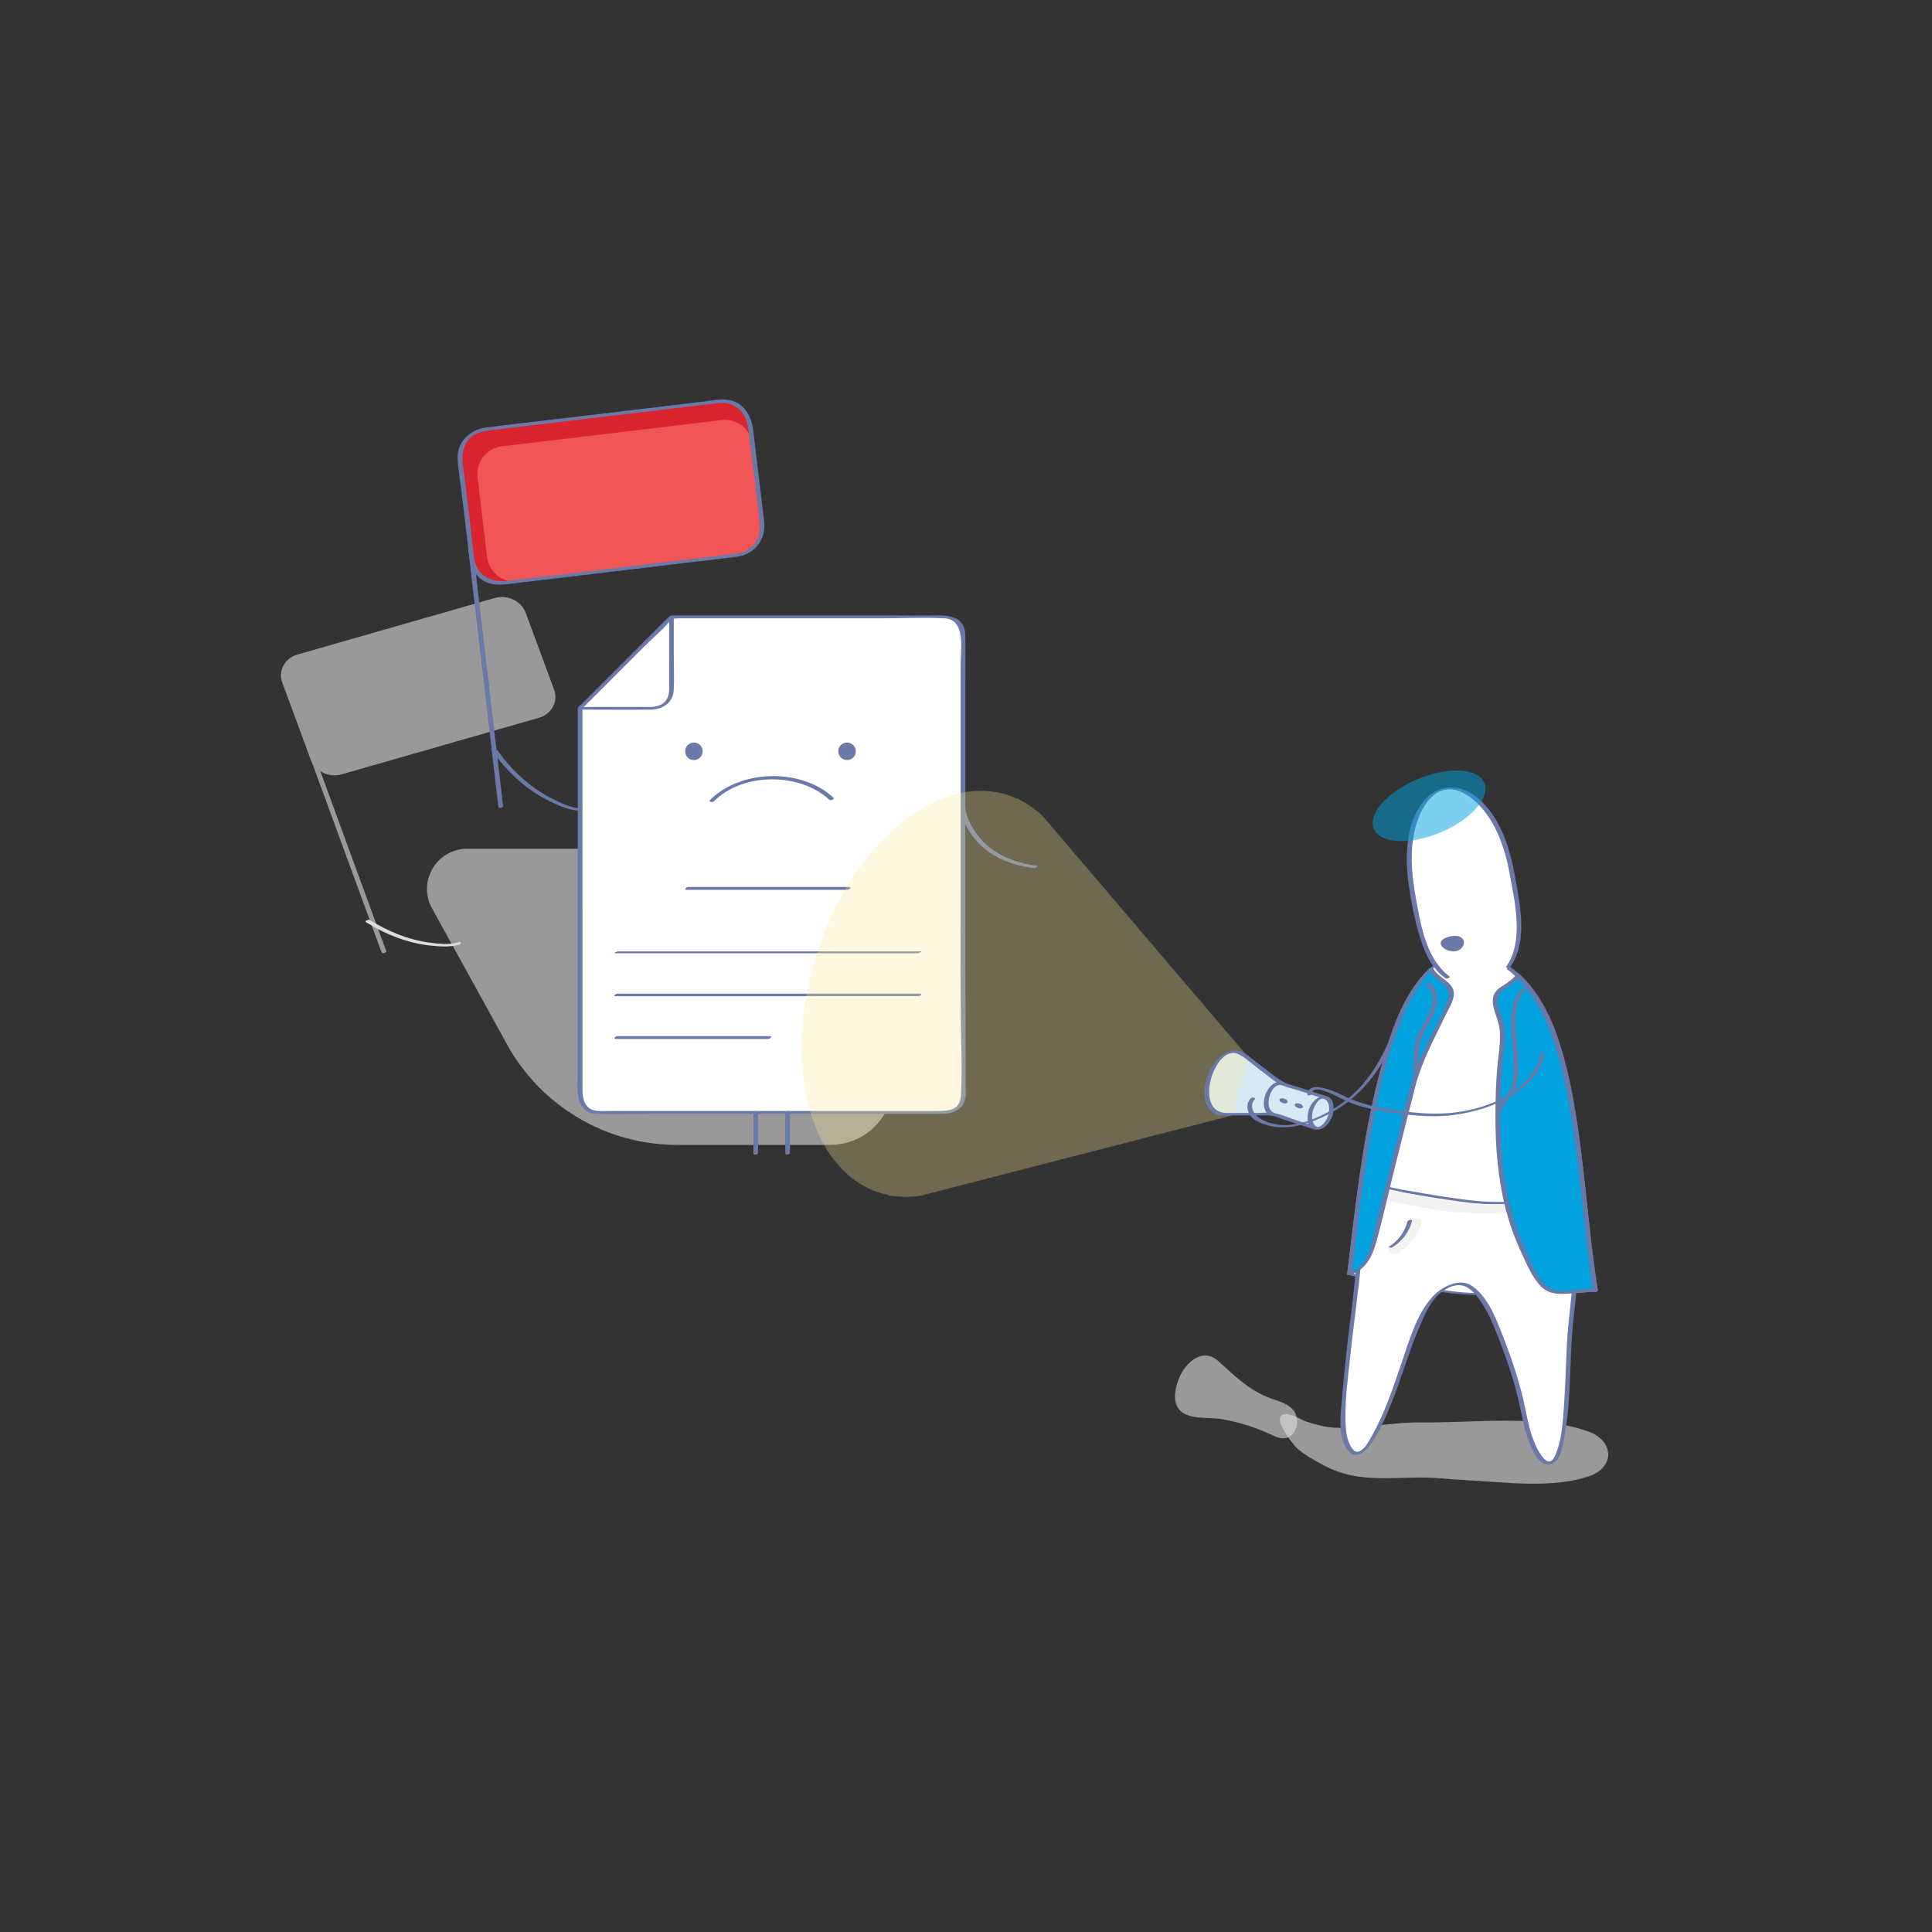 <?xml version="1.0" encoding="UTF-8" standalone="no"?>
<!-- Created with Inkscape (http://www.inkscape.org/) -->
<svg xmlns:dc="http://purl.org/dc/elements/1.1/" xmlns:cc="http://creativecommons.org/ns#" xmlns:rdf="http://www.w3.org/1999/02/22-rdf-syntax-ns#"  xmlns="http://www.w3.org/2000/svg" xmlns:sodipodi="http://sodipodi.sourceforge.net/DTD/sodipodi-0.dtd" xmlns:inkscape="http://www.inkscape.org/namespaces/inkscape" version="1.1" id="svg4031" xml:space="preserve" width="1600" height="1600" viewBox="0 0 1600 1600" sodipodi:docname="No result.svg" inkscape:version="0.92.3 (2405546, 2018-03-11)">
    <rect x="0" y="0" width="1600" height="1600" fill="#333333" stroke="none"/>
    <defs id="defs4035">
        <clipPath clipPathUnits="userSpaceOnUse" id="clipPath4047">
            <path d="M 0,1200 H 1200 V 0 H 0 Z" id="path4045" inkscape:connector-curvature="0" />
        </clipPath>
        <clipPath clipPathUnits="userSpaceOnUse" id="clipPath4055">
            <path d="M 265.276,673 H 555.314 V 489 H 265.276 Z" id="path4053" inkscape:connector-curvature="0" />
        </clipPath>
        <clipPath clipPathUnits="userSpaceOnUse" id="clipPath4071">
            <path d="M 174.563,829.408 H 345.077 V 608.056 H 174.563 Z" id="path4069" inkscape:connector-curvature="0" />
        </clipPath>
        <clipPath clipPathUnits="userSpaceOnUse" id="clipPath4091">
            <path d="M 795.102,321.74 H 999.17 V 278.515 H 795.102 Z" id="path4089" inkscape:connector-curvature="0" />
        </clipPath>
        <clipPath clipPathUnits="userSpaceOnUse" id="clipPath4107">
            <path d="M 730.003,358.153 H 805.86 V 306.706 H 730.003 Z" id="path4105" inkscape:connector-curvature="0" />
        </clipPath>
        <clipPath clipPathUnits="userSpaceOnUse" id="clipPath4259">
            <path d="M 497.964,708.964 H 775.665 V 456.719 H 497.964 Z" id="path4257" inkscape:connector-curvature="0" />
        </clipPath>
        <clipPath clipPathUnits="userSpaceOnUse" id="clipPath4323">
            <path d="m 852.764,721.606 h 70.144 v -43.865 h -70.144 z" id="path4321" inkscape:connector-curvature="0" />
        </clipPath>
        <style>
        .torch-pan{
        animation: animationFrames linear 4s;
        animation-iteration-count: infinite;
        transform-origin: 0 0 ;
            transform-style: preserve-3D;

        }

            .close-eyes{
        animation: animationEyes linear 4s;
        animation-iteration-count: infinite;
        transform-origin: 0 0 ;
            transform-style: preserve-3D;

        }

        @keyframes animationFrames{
        0% {
        transform:  rotate(-20deg) ;
        }
        50% {
        transform:  rotate(20deg) ;
        }
        100% {
        transform:  rotate(-20deg) ;
        }
        }


        @keyframes animationEyes{
        0% {
            transform:  scale(0.5,0.5) ;
        }
        50% {
            transform:  skewX(0) ;
        }
        100% {
            transform:  skewX(30deg) ;
            transform:  scale(0.5,0.5) ;
        }
        }

    </style>
    </defs>
    <sodipodi:namedview pagecolor="#ffffff" bordercolor="#666666" borderopacity="1" objecttolerance="10" gridtolerance="10" guidetolerance="10" inkscape:pageopacity="0" inkscape:pageshadow="2" inkscape:window-width="1366" inkscape:window-height="705" id="namedview4033" showgrid="false" inkscape:zoom="0.96" inkscape:cx="1005.4932" inkscape:cy="821.12414" inkscape:window-x="-8" inkscape:window-y="-8" inkscape:window-maximized="1" inkscape:current-layer="g4043" />
    <g id="g4039" inkscape:groupmode="layer" inkscape:label="No result" transform="matrix(1.333,0,0,-1.333,0,1600)">
        <g id="g4041">
            <g id="g4043" clip-path="url(#clipPath4047)">
                <g id="g4049">
                    <g id="g4051" />
                    <g id="g4063">
                        <g clip-path="url(#clipPath4055)" id="g4061" style="opacity:0.6">
                            <g transform="translate(420.718,489)" id="g4059">
                                <path d="m 0,0 h 94.826 c 32.415,0 51.167,36.747 32.146,62.995 L 46.762,173.678 C 42.063,180.162 34.542,184 26.535,184 h -156.961 c -19.01,0 -31.053,-20.39 -21.877,-37.039 l 46.585,-84.518 C -84.486,23.923 -43.984,0 0,0" style="fill:#dddddd;fill-opacity:1;fill-rule:nonzero;stroke:none" id="path4057" inkscape:connector-curvature="0" />
                            </g>
                        </g>
                    </g>
                </g>
                <g id="g4065">
                    <g id="g4067" />
                    <g id="g4083">
                        <g clip-path="url(#clipPath4071)" id="g4081" style="opacity:0.6">
                            <g transform="translate(334.806,754.36)" id="g4075">
                                <path d="m 0,0 -122.496,-35.129 c -7.937,-2.277 -16.578,1.852 -19.298,9.221 l -17.624,47.735 c -2.721,7.37 1.508,15.189 9.445,17.465 l 122.496,35.13 c 7.937,2.276 16.578,-1.853 19.298,-9.222 L 9.445,17.465 C 12.166,10.096 7.937,2.276 0,0" style="fill:#dddddd;fill-opacity:1;fill-rule:nonzero;stroke:none" id="path4073" inkscape:connector-curvature="0" />
                            </g>
                            <g transform="translate(240.046,609.152)" id="g4079">
                                <path d="m 0,0 c -13.464,36.749 -26.927,73.498 -40.391,110.247 -1.884,5.143 -3.768,10.286 -5.653,15.43 -0.292,0.799 -3.157,-0.068 -2.897,-0.777 C -35.478,88.152 -22.015,51.403 -8.551,14.654 -6.667,9.511 -4.782,4.367 -2.898,-0.776 -2.605,-1.576 0.259,-0.708 0,0" style="fill:#dddddd;fill-opacity:1;fill-rule:nonzero;stroke:none" id="path4077" inkscape:connector-curvature="0" />
                            </g>
                        </g>
                    </g>
                </g>
                <g id="g4085">
                    <g id="g4087" />
                    <g id="g4099">
                        <g clip-path="url(#clipPath4091)" id="g4097" style="opacity:0.6">
                            <g transform="translate(883.535,316.598)" id="g4095">
                                <path d="m 0,0 c 30.829,-0.474 76.276,5.395 105.187,-6.451 5.697,-2.334 10.556,-7.739 10.446,-13.717 -0.006,-0.34 -0.029,-0.683 -0.068,-1.025 -0.621,-5.434 -5.28,-9.763 -10.479,-11.707 -23.165,-8.667 -54.515,-4.113 -78.68,-2.925 -9.374,0.461 -18.048,1.66 -27.635,1.593 -20.314,-0.143 -40.108,-2.761 -58.595,6.911 -6.133,3.209 -12.327,6.459 -17.568,10.982 -3.12,2.694 -19.078,23.079 -5.907,21.382 4.356,-0.562 8.28,-3.658 12.549,-4.94 5.311,-1.595 10.703,-3.15 16.278,-3.381 C -36.438,-4.025 -18.223,0.279 0,0" style="fill:#dddddd;fill-opacity:1;fill-rule:nonzero;stroke:none" id="path4093" inkscape:connector-curvature="0" />
                            </g>
                        </g>
                    </g>
                </g>
                <g id="g4101">
                    <g id="g4103" />
                    <g id="g4115">
                        <g clip-path="url(#clipPath4107)" id="g4113" style="opacity:0.6">
                            <g transform="translate(802.959,324.809)" id="g4111">
                                <path d="m 0,0 c -2.573,2.789 -6.538,4.461 -10.562,5.717 -15.262,4.764 -24.102,13.995 -35.769,24.36 -9.538,8.472 -19.999,-1.18 -23.883,-10.225 -2.459,-5.731 -4.539,-14.373 -0.324,-19.819 5.31,-6.859 18.211,-4.876 25.894,-6.119 10.614,-1.717 20.992,-4.894 30.74,-9.429 2.309,-1.074 4.641,-2.241 7.172,-2.528 6.006,-0.683 9.53,4.666 9.63,10.12 C 2.961,-4.544 1.834,-1.988 0,0" style="fill:#dddddd;fill-opacity:1;fill-rule:nonzero;stroke:none" id="path4109" inkscape:connector-curvature="0" />
                            </g>
                        </g>
                    </g>
                </g>
                <g id="g4117" transform="translate(838.38,408.768)">
                    <path d="m 0,0 c 7.619,62.164 21.504,219.22 84.749,197.485 58.933,-20.253 55.887,-132.688 68.087,-207.801 0,0 -62.624,-3.19 -83.381,-1.624 C 51.87,-10.614 0,0 0,0" style="fill:#ffffff;fill-opacity:1;fill-rule:nonzero;stroke:none" id="path4119" inkscape:connector-curvature="0" />
                </g>
                <g id="g4121" transform="translate(839.829,409.155)">
                    <path d="m 0,0 c 3.43,28.065 6.489,56.169 11.369,84.033 5.102,29.135 11.253,59.774 25.244,86.138 5.09,9.591 11.745,19.485 21.408,24.967 10.672,6.055 22.948,3.131 33.078,-2.672 27.257,-15.616 36.692,-51.122 42.447,-79.714 8.23,-40.886 9.773,-82.721 16.392,-123.845 0.8,0.311 1.601,0.622 2.402,0.933 -19.296,-0.981 -38.618,-1.725 -57.937,-1.989 -10.471,-0.143 -21.006,-0.307 -31.416,1.004 -12.333,1.555 -24.584,3.843 -36.799,6.128 -8.825,1.651 -17.641,3.358 -26.438,5.157 -0.642,0.131 -3.099,-0.912 -2.398,-1.056 20.049,-4.099 40.202,-8.126 60.48,-10.918 22.433,-3.088 45.63,-1.33 68.17,-0.478 8.145,0.309 16.291,0.65 24.433,1.064 0.386,0.019 2.504,0.29 2.401,0.932 -6.243,38.789 -8.008,78.174 -15.054,116.851 -5.477,30.065 -14.117,68.066 -41.916,85.663 C 40.821,227.04 18.924,135.821 11.644,100.069 4.857,66.743 1.224,32.948 -2.898,-0.776 -2.928,-1.02 -0.1,-0.814 0,0" style="fill:#6a79a8;fill-opacity:1;fill-rule:nonzero;stroke:none" id="path4123" inkscape:connector-curvature="0" />
                </g>
                <g id="g4125" transform="translate(939.199,658.703)">
                    <path d="m 0,0 c -5.584,31.542 -23.998,54.654 -41.129,51.621 -17.13,-3.033 -26.49,-31.061 -20.906,-62.603 0.129,-0.73 0.772,-4.364 1,-5.653 3.097,-17.489 6.741,-29.411 10.844,-37.431 8.434,-16.487 30.656,-20.058 30.656,-20.058 0,0 20.17,10.934 22.899,27.49 1.494,9.063 0.983,22.078 -2.363,40.981 C 0.779,-4.403 0.136,-0.768 0,0" style="fill:#ffffff;fill-opacity:1;fill-rule:nonzero;stroke:none" id="path4127" inkscape:connector-curvature="0" />
                </g>
                <g id="g4129" transform="translate(900.727,593.544)">
                    <path d="m 0,0 c -14.297,10.56 -17.74,30.54 -20.767,46.991 -3.156,17.154 -5.043,35.186 1.464,51.86 2.685,6.878 7.39,14.677 14.928,16.925 6.791,2.025 13.773,-1.441 18.881,-5.732 C 27.759,98.909 34.159,80.686 37.13,64.172 40.347,46.289 46.286,22.264 35.011,6.104 c -0.635,-0.912 2.2,-0.553 2.655,0.099 10.929,15.664 6.009,38.098 2.929,55.541 -3.178,17.994 -9.261,38.237 -24.263,50.073 -9.679,7.637 -22.51,7.948 -31.236,-1.324 C -27.52,97.091 -28.018,74.33 -25.571,57.277 -23.959,46.038 -21.739,34.701 -18.358,23.856 -15.276,13.968 -11.26,5.263 -2.714,-1.05 -2.001,-1.576 0.588,-0.435 0,0" style="fill:#6a79a8;fill-opacity:1;fill-rule:nonzero;stroke:none" id="path4131" inkscape:connector-curvature="0" />
                </g>
                <g id="g4133" transform="translate(975.869,378.129)">
                    <path d="M 0,0 C 1.179,11.853 2.848,24.457 3.474,36.659 3.813,43.281 3.878,49.925 3.415,56.543 3.094,61.138 3.451,71.959 0.379,75.6 c -3.917,4.64 -20.361,0.499 -26.022,0.133 -9.222,-0.594 -18.584,-1.354 -27.83,-0.902 -18.098,0.883 -72.054,11.216 -72.055,11.216 -1.942,-0.014 -7.43,-62.873 -8.091,-68.606 -2.147,-18.607 -5.268,-37.051 -6.418,-55.775 -0.617,-10.059 -4.112,-31.806 3.292,-40.497 0.785,-0.921 1.458,-1.819 2.715,-2.097 5.59,-1.233 10.644,8.988 12.668,12.597 13.035,23.247 17.644,50.129 29.682,73.956 2.7,5.342 5.81,10.729 10.679,14.208 4.719,3.371 12.298,7.036 17.618,3.43 11.47,-7.774 17.319,-25.463 22.27,-37.936 4.162,-10.485 7.525,-21.289 10.042,-32.286 2.368,-10.35 3.693,-20.895 8.448,-30.544 1.952,-3.96 4.303,-8.713 8.998,-9.44 5.718,-0.887 8.036,15.011 8.581,18.048 3.683,20.535 2.874,41.624 4.467,62.378 C -0.41,-4.346 -0.216,-2.173 0,0" style="fill:#ffffff;fill-opacity:1;fill-rule:nonzero;stroke:none" id="path4135" inkscape:connector-curvature="0" />
                </g>
                <g id="g4137" transform="translate(977.305,378.36)">
                    <path d="m 0,0 c 1.738,17.187 4.244,34.411 3.678,51.731 -0.206,6.293 -0.004,13.123 -1.361,19.29 -0.898,4.091 -2.689,6.324 -6.878,6.966 -4.997,0.766 -10.292,-0.173 -15.236,-0.905 -7.133,-1.058 -14.303,-1.513 -21.511,-1.803 -11.349,-0.455 -22.315,0.737 -33.513,2.383 -10.799,1.589 -21.561,3.423 -32.306,5.334 -5.903,1.051 -12.5,3.253 -18.509,3.398 -3.761,0.09 -3.607,-3.089 -4.098,-6.167 -1.335,-8.365 -2.152,-16.826 -3.03,-25.248 -1.855,-17.801 -3.313,-35.625 -5.664,-53.372 -2.127,-16.068 -3.743,-32.098 -5.137,-48.241 -0.858,-9.919 -2.814,-23.514 3.418,-32.17 6.111,-8.488 14.157,2.287 17.273,7.743 7.885,13.807 13.055,28.697 18.154,43.694 2.761,8.12 5.558,16.239 8.932,24.13 3.42,7.996 7.223,17.454 14.478,22.732 5.042,3.669 11.271,5.836 16.706,1.856 3.021,-2.214 5.506,-5.361 7.587,-8.439 3.922,-5.799 6.736,-12.293 9.329,-18.768 6.129,-15.316 11.481,-30.729 14.85,-46.909 1.737,-8.343 3.317,-16.776 6.95,-24.549 1.924,-4.116 4.603,-9.899 9.777,-10.493 7.506,-0.861 9.339,9.821 10.386,15.119 2.966,14.995 3.556,30.262 4.114,45.496 C -1.279,-18.113 -0.877,-9.047 0,0 0.085,0.877 -2.797,0.306 -2.871,-0.463 -4.43,-16.55 -4.339,-32.717 -5.487,-48.828 c -0.763,-10.697 -1.175,-24.297 -6.027,-34.267 -4.01,-8.242 -9.963,3.146 -11.857,7.366 -3.263,7.269 -4.79,15.117 -6.392,22.875 -3.166,15.347 -8.057,29.936 -13.741,44.509 -4.254,10.907 -9.046,23.955 -18.896,31.136 -8.12,5.919 -19.802,-0.532 -25.509,-7.099 -9.616,-11.066 -14.173,-27.394 -18.823,-41.001 -5.108,-14.944 -10.031,-29.932 -17.683,-43.814 -2.173,-3.941 -7.976,-15.689 -12.944,-8.68 -3.141,4.431 -3.76,10.269 -3.971,15.55 -0.518,12.929 1.245,26.53 2.633,39.359 2.219,20.521 5.124,40.926 7.116,61.474 0.87,8.974 1.763,17.946 2.773,26.905 0.435,3.86 0.886,7.719 1.414,11.567 0.323,2.346 1.212,5.045 1.225,7.401 0.008,1.461 1.29,1.14 -0.752,1.079 -2.892,-0.085 -0.307,-0.436 0.039,-0.563 2.173,-0.794 4.867,-0.913 7.138,-1.332 8.944,-1.648 17.9,-3.236 26.872,-4.728 9.815,-1.633 19.656,-3.226 29.55,-4.319 12.037,-1.33 24.301,-0.853 36.337,0.309 4.949,0.479 9.813,1.603 14.787,1.895 6.731,0.394 10.634,-0.726 11.844,-7.763 C 2.141,54.536 1.041,38.739 -0.286,24.212 -1.039,15.976 -2.039,7.765 -2.871,-0.463 -2.959,-1.337 -0.078,-0.771 0,0" style="fill:#6a79a8;fill-opacity:1;fill-rule:nonzero;stroke:none" id="path4139" inkscape:connector-curvature="0" />
                </g>
                <g id="g4141" transform="translate(979.349,453.171)">
                    <path d="m 0,0 c -21.859,-0.748 -44.021,-2.019 -65.875,-0.505 -13.271,0.92 -26.388,3.477 -39.404,6.317 -6.379,1.392 -12.732,2.972 -19.129,4.266 -1.698,0.344 -7.764,1.743 -6.243,-2.329 1.068,-2.858 7.639,-4.686 10.083,-5.534 5.093,-1.771 10.723,-2.497 16.027,-3.58 10.599,-2.165 21.283,-3.978 32.057,-4.724 22.636,-1.568 45.582,-0.307 68.223,0.467 1.995,0.068 6.023,0.982 7.038,3.101 C 3.83,-0.323 1.76,0.06 0,0" style="fill:#f2f2f2;fill-opacity:1;fill-rule:nonzero;stroke:none" id="path4143" inkscape:connector-curvature="0" />
                </g>
                <g id="g4145" transform="translate(874.329,440.046)">
                    <path d="m 0,0 c -1.497,-5.811 -5.019,-10.604 -10.082,-13.799 -1.537,-0.97 -2.183,-2.98 -0.558,-4.158 1.762,-1.275 4.586,-0.412 6.21,0.613 C 2.191,-13.166 6.822,-6.777 8.772,0.793 9.77,4.666 0.915,3.554 0,0" style="fill:#f2f2f2;fill-opacity:1;fill-rule:nonzero;stroke:none" id="path4147" inkscape:connector-curvature="0" />
                </g>
                <g id="g4149" transform="translate(874.444,441.525)">
                    <path d="m 0,0 c -1.646,-6.39 -5.464,-11.891 -11.072,-15.43 -1.641,-1.035 0.926,-1.163 1.741,-0.648 6.08,3.837 10.41,9.515 12.211,16.506 C 3.104,1.294 0.224,0.868 0,0" style="fill:#6a79a8;fill-opacity:1;fill-rule:nonzero;stroke:none" id="path4151" inkscape:connector-curvature="0" />
                </g>
                <g id="g4153" transform="translate(942.658,594.411)">
                    <path d="m 0,0 c 38.874,-36.243 37.899,-130.34 48.558,-195.959 -0.033,0.2 -12.154,-0.565 -12.86,-0.596 -6.209,-0.267 -13.06,-1.951 -18.165,2.382 -6.068,5.152 -10.3,15.225 -13.626,22.273 -8.061,17.083 -12.547,35.72 -14.569,54.45 -2.122,19.651 -1.641,39.469 -0.392,59.161 0.544,8.569 2.907,18.691 1.305,27.046 -1.341,6.999 -7.173,14.45 -1.944,21.307 1.022,1.342 2.526,1.848 3.918,2.736 C -6.998,-6.704 0.597,-0.556 0,0" style="fill:#00a2df;fill-opacity:1;fill-rule:nonzero;stroke:none" id="path4155" inkscape:connector-curvature="0" />
                </g>
                <g id="g4157" transform="translate(941.329,593.784)">
                    <path d="m 0,0 c 17.45,-16.55 25.146,-41.066 30.335,-63.885 6.392,-28.109 9.126,-56.932 12.234,-85.543 1.681,-15.463 3.399,-30.931 5.869,-46.292 0.764,0.446 1.529,0.891 2.292,1.337 -3.236,0.756 -7.358,-0.16 -10.642,-0.351 -6.566,-0.384 -14.548,-2.38 -20.103,2.005 -6.201,4.894 -9.519,13.736 -12.737,20.643 -3.926,8.428 -7.195,17.066 -9.64,26.044 -5.307,19.493 -7.01,39.743 -6.932,59.892 0.039,10.065 0.337,20.201 1.186,30.233 0.677,7.978 2.519,16.079 1.422,24.103 -0.588,4.301 -2.589,8.132 -3.68,12.293 -0.694,2.644 -1.18,6.263 0.508,8.687 1.165,1.672 3.079,2.605 4.635,3.805 1.898,1.464 8.252,5.272 8.031,8.045 -0.1,1.261 -3.006,0.58 -2.898,-0.777 0.068,-0.849 -4.681,-4.17 -5.486,-4.796 -1.623,-1.26 -3.596,-2.119 -5.116,-3.483 -5.695,-5.118 -2.393,-12.77 -0.366,-18.719 3.105,-9.111 1.101,-18.437 0.177,-27.744 -1.048,-10.557 -1.302,-21.286 -1.343,-31.889 -0.077,-19.712 1.508,-39.538 6.494,-58.662 2.444,-9.369 5.743,-18.433 9.829,-27.208 3.124,-6.709 6.102,-13.882 11.043,-19.493 5.444,-6.179 11.967,-5.893 19.604,-5.335 2.298,0.168 4.602,0.284 6.903,0.415 2.13,0.121 5.346,0.88 7.424,0.395 0.837,-0.197 2.478,0.18 2.293,1.337 -4.54,28.228 -6.688,56.777 -10.277,85.13 -3.423,27.034 -7.522,54.889 -18.172,80.169 C 18.073,-18.217 11.713,-7.332 2.658,1.255 1.744,2.122 -0.996,0.943 0,0" style="fill:#6a79a8;fill-opacity:1;fill-rule:nonzero;stroke:none" id="path4159" inkscape:connector-curvature="0" />
                </g>
                <g id="g4161" transform="translate(888.928,598.342)">
                    <path d="m 0,0 c 3.654,-7.923 15.984,-9.272 12.211,-18.761 -7.028,-17.676 -17.655,-32.884 -22.58,-51.746 -7.371,-28.235 -14.312,-57.267 -21.567,-85.322 -3.037,-11.743 -4.793,-30.06 -18.612,-33.745 C -44.558,-140.696 -34.688,-33.168 0,0" style="fill:#00a2df;fill-opacity:1;fill-rule:nonzero;stroke:none" id="path4163" inkscape:connector-curvature="0" />
                </g>
                <g id="g4165" transform="translate(887.48,597.953)">
                    <path d="m 0,0 c 2.08,-3.981 5.65,-6.136 8.986,-8.944 4.996,-4.206 3.975,-8.076 1.575,-13.614 -5.764,-13.302 -13.41,-25.75 -18.324,-39.426 -5.474,-15.236 -8.56,-31.567 -12.475,-47.26 -3.947,-15.818 -8.054,-31.598 -11.949,-47.428 -2.706,-11.002 -4.236,-27.987 -17.08,-31.892 0.537,-0.138 1.073,-0.275 1.609,-0.413 3.086,25.257 5.849,50.546 9.957,75.666 4.532,27.719 10.064,55.936 20.816,82.006 4.739,11.492 10.668,22.959 19.668,31.715 0.766,0.744 -2.069,0.541 -2.67,-0.043 -17.07,-16.606 -24.649,-42.305 -30.51,-64.659 -7.307,-27.87 -11.653,-56.474 -15.311,-85.02 -1.711,-13.349 -3.201,-26.724 -4.833,-40.084 -0.09,-0.731 1.244,-0.522 1.607,-0.411 9.846,2.994 14.129,11.677 16.678,21.034 3.859,14.162 7.066,28.562 10.625,42.807 4.437,17.752 8.818,35.52 13.416,53.231 4.106,15.812 11.832,29.725 18.814,44.369 2.241,4.699 7.261,11.846 4.22,17.124 C 11.94,-6.248 5.655,-4.501 2.897,0.777 2.436,1.661 -0.359,0.687 0,0" style="fill:#6a79a8;fill-opacity:1;fill-rule:nonzero;stroke:none" id="path4167" inkscape:connector-curvature="0" />
                </g>
                <g id="g4169" transform="translate(945.357,586.117)">
                    <path d="m 0,0 c -9.747,-11.283 -5.89,-27.873 -5.276,-41.393 0.351,-7.747 1.331,-17.078 -3.315,-23.781 -3.118,-4.499 -6.15,-7.517 -7.662,-13.011 -0.219,-0.794 2.645,-0.389 2.875,0.448 1.567,5.695 5.117,8.891 8.12,13.663 3.275,5.206 3.094,11.946 3.043,17.883 -0.124,14.647 -5.736,34.011 4.87,46.29 C 3.346,0.897 0.522,0.605 0,0" style="fill:#6a79a8;fill-opacity:1;fill-rule:nonzero;stroke:none" id="path4171" inkscape:connector-curvature="0" />
                </g>
                <g id="g4173" transform="translate(886.005,588.193)">
                    <path d="m 0,0 c 9.436,-8.939 -0.325,-20.72 -4.536,-29.483 -4.198,-8.735 -2.98,-18.474 -3.488,-27.849 -0.08,-1.445 2.86,-0.996 2.927,0.248 0.299,5.503 -0.025,11.045 0.489,16.533 0.594,6.366 3.128,11.412 6.278,16.869 4.343,7.524 8.448,17.866 0.99,24.931 C 1.755,2.107 -0.985,0.934 0,0" style="fill:#6a79a8;fill-opacity:1;fill-rule:nonzero;stroke:none" id="path4175" inkscape:connector-curvature="0" />
                </g>
                <g id="g4177" transform="translate(896.904,617.014)">
                    <path d="M 0,0 C 1.554,1.002 3.591,1.559 5.614,1.77 6.796,1.893 8.015,1.903 9.102,1.638 10.974,1.18 12.245,-0.085 12.54,-1.48 12.835,-2.876 12.235,-4.369 11.15,-5.642 6.303,-11.326 -6.597,-4.257 0,0" style="fill:#6a79a8;fill-opacity:1;fill-rule:nonzero;stroke:none" id="path4179" inkscape:connector-curvature="0" />
                </g>
                <g id="g4181" transform="translate(360.397,760.385)">
                    <path d="m 0,0 0.007,-240.586 c 0,-5.857 4.763,-10.604 10.638,-10.604 l 216.766,0.006 c 5.875,0 10.637,4.748 10.637,10.605 l -0.001,37.496 -0.179,20.665 -0.007,228.472 c 0,5.857 -4.763,10.604 -10.638,10.604 L 56.649,56.653 0.001,0.05 Z" style="fill:#ffffff;fill-opacity:1;fill-rule:nonzero;stroke:none" id="path4183" inkscape:connector-curvature="0" />
                </g>
                <g id="g4185" transform="translate(358.942,760.225)">
                    <path d="m 0,0 c 0.001,-30.842 0.001,-61.685 0.002,-92.527 0.002,-44.075 0.003,-88.149 0.004,-132.223 0.001,-9.965 -2.843,-26.415 11.573,-27.172 10.36,-0.545 20.896,0 31.265,0 46.719,0.002 93.437,0.003 140.156,0.005 14.324,0 28.648,0.001 42.973,0.001 6.319,0 12.922,2.071 14.66,9.046 0.827,3.321 0.324,7.252 0.324,10.627 0,5.987 0,11.974 0,17.962 -0.001,26.373 -0.181,52.745 -0.182,79.119 -0.001,47.404 -0.002,94.808 -0.004,142.213 0,12.707 0.138,25.424 0,38.132 C 240.61,59.778 226,57.71 215.838,57.71 171.347,57.708 126.856,57.707 82.366,57.706 c -6.719,0 -13.437,0 -20.155,-0.001 -2.892,0 -4.472,0.192 -6.604,-1.914 C 40.718,41.077 25.99,26.197 11.183,11.402 8.451,8.672 5.72,5.943 2.988,3.213 2.41,2.636 0.021,0.967 0,0 -0.028,-1.296 2.886,-0.742 2.909,0.32 2.897,-0.239 2.88,0.15 3.526,0.808 c 0.944,0.96 1.906,1.903 2.858,2.856 2.967,2.963 5.933,5.928 8.9,8.892 8.332,8.325 16.664,16.651 24.996,24.976 5.802,5.797 12.881,11.393 17.904,17.889 0.139,0.181 1.091,0.844 1.086,1.085 0.052,-2.127 -2.775,-0.075 -0.951,-0.585 1.393,-0.39 3.482,0 4.915,0 41.779,10e-4 83.558,0.003 125.337,0.004 13.039,0 26.258,0.638 39.285,0.001 13.352,-0.653 10.005,-19.358 10.006,-28.4 0.001,-43.875 0.002,-87.751 0.004,-131.626 0,-28.722 -0.179,-57.451 0.07,-86.172 0.145,-16.669 1.095,-33.648 0.112,-50.273 -0.521,-8.809 -7.199,-9.587 -13.807,-9.587 -6.179,0 -12.357,0 -18.535,-0.001 -44.928,-10e-4 -89.856,-0.002 -134.784,-0.004 -16.844,0 -33.69,-0.001 -50.535,-0.001 -2.565,0 -5.18,-0.146 -7.742,0 -8.649,0.492 -9.729,7.656 -9.729,14.281 -10e-4,37.461 -0.002,74.923 -0.003,112.386 -10e-4,39.03 -0.003,78.06 -0.004,117.091 v 6.7 C 2.909,1.623 0,1.055 0,0" style="fill:#6a79a8;fill-opacity:1;fill-rule:nonzero;stroke:none" id="path4187" inkscape:connector-curvature="0" />
                </g>
                <g id="g4189" transform="translate(415.713,816.859)">
                    <path d="m 0,0 c 0,-13.883 0,-27.765 0.001,-41.648 0,-1.923 0.166,-3.983 -0.185,-5.884 -1.035,-5.595 -5.608,-8.19 -10.883,-8.225 -7.787,-0.051 -15.576,0 -23.363,0 -6.775,-0.001 -13.55,-0.001 -20.326,-0.001 0.201,-0.36 0.402,-0.72 0.604,-1.08 18.922,18.923 37.844,37.846 56.766,56.769 1.196,1.196 -1.636,1.187 -2.329,0.495 -18.922,-18.924 -37.844,-37.847 -56.766,-56.77 -0.584,-0.584 -0.119,-1.08 0.604,-1.08 14.76,0 29.528,-0.158 44.287,10e-4 7.597,0.082 14.135,4.252 14.49,12.43 0.319,7.322 0,14.727 0,22.054 C 2.899,-15.174 2.899,-7.409 2.899,0.356 2.899,1.573 0,0.967 0,0" style="fill:#6a79a8;fill-opacity:1;fill-rule:nonzero;stroke:none" id="path4191" inkscape:connector-curvature="0" />
                </g>
                <g id="g4193" transform="translate(426.559,647.447)">
                    <path d="m 0,0 h 87.515 12.377 c 1.187,0 3.04,1.793 1.087,1.793 H 13.464 1.087 C -0.1,1.793 -1.953,0 0,0" style="fill:#6a79a8;fill-opacity:1;fill-rule:nonzero;stroke:none" id="path4195" inkscape:connector-curvature="0" />
                </g>
                <g id="g4197" transform="translate(382.467,581.383)">
                    <path d="m 0,0 h 63.61 100.947 23.461 c 1.05,0 3.09,1.582 1.144,1.582 H 125.551 24.605 1.144 C 0.093,1.582 -1.946,0 0,0" style="fill:#6a79a8;fill-opacity:1;fill-rule:nonzero;stroke:none" id="path4199" inkscape:connector-curvature="0" />
                </g>
                <g id="g4201" transform="translate(382.099,608.054)">
                    <path d="m 0,0 h 63.61 100.946 23.462 c 0.614,0 3.276,1.175 1.881,1.175 H 126.289 25.343 1.881 C 1.267,1.175 -1.395,0 0,0" style="fill:#6a79a8;fill-opacity:1;fill-rule:nonzero;stroke:none" id="path4203" inkscape:connector-curvature="0" />
                </g>
                <g id="g4205" transform="translate(382.495,554.811)">
                    <path d="m 0,0 h 82.951 11.765 c 1.185,0 3.04,1.79 1.088,1.79 H 12.853 1.088 C -0.097,1.79 -1.953,0 0,0" style="fill:#6a79a8;fill-opacity:1;fill-rule:nonzero;stroke:none" id="path4207" inkscape:connector-curvature="0" />
                </g>
                <g id="g4209" transform="translate(443.544,702.5)">
                    <path d="m 0,0 c 17.875,17.853 53.158,18.094 71.613,0.972 0.913,-0.847 3.651,0.33 2.66,1.249 C 54.361,20.695 16.795,19.96 -2.406,0.782 -3.672,-0.482 -0.871,-0.87 0,0" style="fill:#6a79a8;fill-opacity:1;fill-rule:nonzero;stroke:none" id="path4211" inkscape:connector-curvature="0" />
                </g>
                <g id="g4402">
                    <g transform="translate(436.556,733.533)" id="g4213">
                        <path inkscape:connector-curvature="0" class="close-eyes" id="path4215" style="fill:#6a79a8;fill-opacity:1;fill-rule:nonzero;stroke:none" d="m 0,0 c 0,3.007 -2.438,5.445 -5.446,5.445 -3.008,0 -5.446,-2.438 -5.446,-5.445 0,-3.008 2.438,-5.446 5.446,-5.446 C -2.438,-5.446 0,-3.008 0,0" />
                    </g>
                    <g transform="translate(531.692,733.533)" id="g4217">
                        <path inkscape:connector-curvature="0" class="close-eyes" id="path4219" style="fill:#6a79a8;fill-opacity:1;fill-rule:nonzero;stroke:none" d="m 0,0 c 0,3.007 -2.438,5.445 -5.445,5.445 -3.008,0 -5.446,-2.438 -5.446,-5.445 0,-3.008 2.438,-5.446 5.446,-5.446 C -2.438,-5.446 0,-3.008 0,0" />
                    </g>
                </g>
                <g id="g4221" transform="translate(458.402,855.415)">
                    <path d="m 0,0 -145.981,-17.428 c -9.46,-1.129 -18.043,5.623 -19.173,15.083 l -7.315,61.27 c -1.129,9.459 5.624,18.043 15.083,19.173 L -11.404,95.525 C -1.945,96.655 6.639,89.902 7.768,80.443 L 15.083,19.172 C 16.212,9.713 9.459,1.129 0,0" style="fill:#d9232e;fill-opacity:1;fill-rule:nonzero;stroke:none" id="path4223" inkscape:connector-curvature="0" />
                </g>
                <g id="g4225" transform="translate(458.402,855.415)">
                    <path d="m 0,0 -136.611,-16.309 c -9.459,-1.129 -18.043,5.623 -19.172,15.082 l -5.927,49.646 c -1.129,9.46 5.624,18.044 15.083,19.173 l 136.61,16.309 c 9.46,1.13 18.044,-5.623 19.173,-15.082 L 15.083,19.172 C 16.212,9.713 9.459,1.129 0,0" style="fill:#f25555;fill-opacity:1;fill-rule:nonzero;stroke:none" id="path4227" inkscape:connector-curvature="0" />
                </g>
                <g id="g4229" transform="translate(458.489,856.493)">
                    <path d="m 0,0 c -32.132,-3.836 -64.264,-7.672 -96.396,-11.508 -15.458,-1.846 -30.917,-3.692 -46.375,-5.537 -8.863,-1.058 -17.87,1.767 -20.552,11.437 -1.669,6.017 -1.733,12.788 -2.469,18.952 -1.258,10.542 -2.517,21.083 -3.775,31.625 -0.856,7.168 -3.289,16.11 0.196,22.847 3.625,7.008 10.261,8.055 17.094,8.871 6.757,0.807 13.515,1.613 20.274,2.42 37.962,4.533 75.924,9.065 113.887,13.597 5.759,0.688 11.239,1.761 16.614,-1.508 C 6.298,86.454 6.35,77.615 7.302,69.639 9.358,52.423 12.009,35.169 13.48,17.893 14.219,9.217 8.827,1.4 0,0 c -1.556,-0.247 -2.244,-2.365 -0.275,-2.053 11.12,1.764 17.733,10.794 16.516,21.869 -0.986,8.97 -2.14,17.925 -3.21,26.885 -1.187,9.949 -2.375,19.898 -3.563,29.846 -1.187,9.946 -6.806,18.61 -17.827,19.087 -3.897,0.169 -7.99,-0.699 -11.838,-1.158 -8.196,-0.979 -16.392,-1.957 -24.588,-2.936 -22.868,-2.73 -45.736,-5.46 -68.604,-8.19 -14.426,-1.723 -28.887,-3.265 -43.29,-5.168 -9.86,-1.304 -17.943,-8.895 -17.485,-19.327 0.306,-6.943 1.614,-13.955 2.437,-20.847 l 3.952,-33.104 c 0.989,-8.28 1.409,-16.73 9.373,-21.694 5.402,-3.367 11.032,-2.824 16.936,-2.119 7.216,0.861 14.431,1.722 21.647,2.584 L -3.023,-2.381 c 0.916,0.109 1.832,0.218 2.748,0.328 C 1.306,-1.864 1.979,0.236 0,0" style="fill:#6a79a8;fill-opacity:1;fill-rule:nonzero;stroke:none" id="path4231" inkscape:connector-curvature="0" />
                </g>
                <g id="g4233" transform="translate(596.879,698.269)">
                    <path d="m 0,0 c 0.158,-6.436 4.35,-13.465 8.144,-18.361 9.012,-11.633 22.964,-17.182 37.225,-18.937 0.854,-0.105 3.387,1.298 1.796,1.494 C 32.89,-34.047 19.12,-28.395 10.329,-16.582 6.872,-11.936 3.046,-5.26 2.898,0.776 2.877,1.601 -0.026,1.062 0,0" style="fill:#6a79a8;fill-opacity:1;fill-rule:nonzero;stroke:none" id="path4235" inkscape:connector-curvature="0" />
                </g>
                <g id="g4237" transform="translate(361.33,697.92)">
                    <path d="m 0,0 c -6.571,0.368 -13.617,3.75 -19.307,6.72 -13.235,6.906 -24.22,17.236 -32.856,29.34 -0.521,0.731 -3.155,-0.414 -2.897,-0.776 8.902,-12.479 20.243,-23.117 33.99,-30.063 5.754,-2.908 12.642,-6.083 19.203,-6.45 C -1.211,-1.266 1.444,-0.081 0,0" style="fill:#6a79a8;fill-opacity:1;fill-rule:nonzero;stroke:none" id="path4239" inkscape:connector-curvature="0" />
                </g>
                <g id="g4241" transform="translate(312.546,699.595)">
                    <path d="m 0,0 c -5.499,47.015 -10.998,94.03 -16.497,141.045 -0.788,6.732 -1.575,13.464 -2.362,20.196 -0.117,0.992 -3.029,0.343 -2.898,-0.776 C -16.258,113.45 -10.759,66.435 -5.26,19.42 -4.473,12.688 -3.685,5.956 -2.897,-0.776 -2.782,-1.768 0.131,-1.119 0,0" style="fill:#6a79a8;fill-opacity:1;fill-rule:nonzero;stroke:none" id="path4243" inkscape:connector-curvature="0" />
                </g>
                <g id="g4245" transform="translate(468.086,509.023)">
                    <path d="m 0,0 v -25.366 c 0,-1.252 2.903,-0.662 2.903,0.342 V 0.342 C 2.903,1.594 0,1.004 0,0" style="fill:#6a79a8;fill-opacity:1;fill-rule:nonzero;stroke:none" id="path4247" inkscape:connector-curvature="0" />
                </g>
                <g id="g4249" transform="translate(487.853,509.022)">
                    <path d="m 0,0 v -25.366 c 0,-1.242 2.902,-0.648 2.902,0.345 V 0.346 C 2.902,1.588 0,0.993 0,0" style="fill:#6a79a8;fill-opacity:1;fill-rule:nonzero;stroke:none" id="path4251" inkscape:connector-curvature="0" />
                </g>
                <g id="g4253">
                    <g id="g4255" />
                    <g id="g4267">
                        <g clip-path="url(#clipPath4259)" id="g4265" style="opacity:0.3">
                            <g transform="translate(775.665,543.315)" id="g4263" />
                        </g>
                    </g>
                </g>
                <g id="g4269" transform="translate(823.548,518.406)" />
                <g id="g4273" transform="translate(825.008,506.738)" />
                <g id="g4277" transform="translate(791.256,509.098)" />
                <g id="g4281" transform="translate(818.543,500.048)" />
                <g id="g4285" transform="translate(810.696,513.111)">
                    <path d="m 0,0 c -0.244,-0.756 -1.561,-1.006 -2.94,-0.559 -1.379,0.448 -2.299,1.422 -2.054,2.177 0.245,0.756 1.561,1.005 2.94,0.559 C -0.675,1.729 0.245,0.755 0,0" style="fill:#ffffff;fill-opacity:1;fill-rule:nonzero;stroke:none" id="path4287" inkscape:connector-curvature="0" />
                </g>
                <g id="g4289" transform="translate(801.184,516.194)">
                    <path d="m 0,0 c -0.245,-0.755 -1.562,-1.005 -2.94,-0.559 -1.379,0.448 -2.299,1.422 -2.054,2.177 0.245,0.756 1.561,1.006 2.94,0.559 C -0.675,1.729 0.245,0.755 0,0" style="fill:#ffffff;fill-opacity:1;fill-rule:nonzero;stroke:none" id="path4291" inkscape:connector-curvature="0" />
                </g>
                <g id="g4293" transform="translate(809.437,512.468)" />
                <g id="g4297" transform="translate(799.924,515.552)">
                    <g id="g4385">
                        <g id="g4396" class="torch-pan">
                            <path inkscape:connector-curvature="0" id="path4271" style="fill:#d7e9f4;fill-opacity:1;fill-rule:nonzero;stroke:none" d="m 0,0 -26.962,8.739 -23.68,17.218 c -0.643,0.633 -1.358,1.158 -2.141,1.557 l -0.265,0.192 -0.023,-0.073 c -0.288,0.134 -0.576,0.267 -0.882,0.366 -6.61,2.143 -14.728,-4.64 -18.133,-15.146 -3.405,-10.508 -0.81,-20.763 5.8,-22.905 0.306,-0.099 0.617,-0.159 0.929,-0.22 l -0.024,-0.074 0.327,10e-4 c 0.868,-0.136 1.755,-0.131 2.648,0.005 l 29.278,0.053 26.961,-8.738 c 3.305,-1.071 7.363,2.32 9.066,7.574 C 4.603,-6.197 3.304,-1.07 0,0" transform="translate(23.624,2.854)" />
                            <path inkscape:connector-curvature="0" id="path4275" style="fill:#6a79a8;fill-opacity:1;fill-rule:nonzero;stroke:none" d="m 0,0 c -1.195,-3.277 -6.199,-10.218 -9.044,-4.157 -1.221,2.601 -0.9,5.824 -0.043,8.469 0.82,2.532 4.506,9.514 8.227,5.483 C 1.473,7.269 0.825,2.931 0,0 c -0.234,-0.833 2.637,-0.428 2.879,0.434 1.214,4.312 1.274,11.93 -4.831,12.121 -4.94,0.154 -8.623,-4.383 -10.014,-8.677 -1.354,-4.181 -1.247,-11.555 4.464,-12.106 5.181,-0.5 8.816,4.372 10.381,8.662 C 3.157,1.196 0.312,0.856 0,0" transform="translate(25.084,-8.813)" />
                            <path transform="translate(-24.259,27.764)" d="m 0,0 -127.611,149.664 c -4.238,4.13 -8.941,7.56 -14.094,10.169 l -1.741,1.257 -0.154,-0.472 c -1.896,0.872 -3.791,1.75 -5.801,2.402 -43.439,14.079 -96.574,-29.802 -118.681,-98.01 -22.107,-68.208 -4.815,-134.915 38.624,-148.994 2.01,-0.652 4.06,-1.051 6.107,-1.457 l -0.152,-0.473 2.148,-0.004 c 5.703,-0.909 11.524,-0.891 17.379,-0.032 l 193.936,50.002 z" style="opacity:0.3;fill:#fce897;fill-opacity:1;fill-rule:nonzero;stroke:none" id="path4261" inkscape:connector-curvature="0" />
                            <path transform="translate(-8.668,-6.454)" d="m 0,0 c -6.429,2.809 -2.014,18.537 4.829,16.992 1.427,-0.321 2.912,1.68 1.002,2.111 C -4.048,21.332 -11.08,2.153 -1.672,-1.956 -0.454,-2.488 1.687,-0.736 0,0" style="fill:#6a79a8;fill-opacity:1;fill-rule:nonzero;stroke:none" id="path4279" inkscape:connector-curvature="0" />
                            <path transform="translate(18.619,-15.504)" d="m 0,0 c -4.336,1.405 -8.673,2.812 -13.01,4.217 -4.491,1.455 -9.254,3.677 -13.908,4.508 -3.326,0.593 -7.12,0.098 -10.485,0.091 -6.304,-0.01 -12.608,-0.022 -18.911,-0.034 -21.595,-0.039 -7.265,43.71 7.203,36.529 4.49,-2.229 8.717,-6.339 12.76,-9.279 4.12,-2.995 8.213,-6.701 12.657,-9.202 3.478,-1.958 7.92,-2.78 11.715,-4.01 5.274,-1.71 10.547,-3.419 15.822,-5.128 0.817,-0.265 3.434,0.974 2.324,1.333 -5.273,1.709 -10.548,3.419 -15.821,5.128 -3.731,1.209 -8.746,2.3 -11.712,4.045 -5.403,3.18 -10.383,7.55 -15.448,11.233 -3.362,2.444 -7.015,6.169 -10.972,7.593 -6.839,2.462 -13.847,-3.401 -17.294,-8.716 -4.839,-7.46 -8.237,-21.507 -0.774,-28.576 3.458,-3.276 7.75,-2.477 12.116,-2.469 6.963,0.012 13.925,0.025 20.889,0.038 1.165,0.003 2.374,0.096 3.537,0.007 1.203,-0.094 -0.405,0.149 0.402,-0.025 2.713,-0.583 5.405,-1.752 8.045,-2.607 C -14.685,2.673 -8.504,0.67 -2.324,-1.333 -1.506,-1.599 1.11,-0.36 0,0" style="fill:#6a79a8;fill-opacity:1;fill-rule:nonzero;stroke:none" id="path4283" inkscape:connector-curvature="0" />
                            <path transform="translate(9.513,-3.084)" d="m 0,0 c -0.244,-0.755 -1.561,-1.005 -2.94,-0.558 -1.379,0.447 -2.298,1.421 -2.054,2.177 0.245,0.755 1.561,1.005 2.94,0.558 C -0.675,1.73 0.245,0.756 0,0" style="fill:#6a79a8;fill-opacity:1;fill-rule:nonzero;stroke:none" id="path4295" inkscape:connector-curvature="0" />
                            <path d="m 0,0 c -0.244,-0.756 -1.562,-1.006 -2.94,-0.559 -1.379,0.448 -2.299,1.422 -2.054,2.177 0.245,0.755 1.561,1.005 2.94,0.559 C -0.675,1.729 0.245,0.755 0,0" style="fill:#6a79a8;fill-opacity:1;fill-rule:nonzero;stroke:none" id="path4299" inkscape:connector-curvature="0" />
                        </g>
                    </g>
                </g>
                <g id="g4301" transform="translate(959.781,545.922)">
                    <path d="m 0,0 c -0.009,0.019 -0.018,0.038 -0.027,0.057 -0.369,0.759 -2.109,0.018 -2.576,-0.281 -0.037,-0.023 -0.073,-0.047 -0.11,-0.071 -0.109,-0.07 -0.391,-0.314 -0.322,-0.495 0.831,-2.18 -2.364,-7.49 -3.414,-9.309 -1.881,-3.257 -4.281,-6.189 -6.977,-8.804 -5.433,-5.271 -11.977,-9.004 -18.949,-11.845 -15.996,-6.519 -32.074,-7.735 -49.088,-6.02 -15.673,1.58 -30.807,3.779 -44.991,11.018 -3.769,1.923 -20.913,9.696 -21.061,-0.142 -0.008,-0.597 2.884,-0.161 2.898,0.777 0.1,6.689 14.5,-1.207 16.171,-2.048 2.677,-1.347 5.361,-2.646 8.158,-3.731 6.592,-2.553 13.52,-4.104 20.488,-5.208 13.861,-2.193 28.39,-4.06 42.389,-2.323 12.634,1.568 25.734,5.401 36.679,12.024 5.312,3.214 10.24,7.272 14.068,12.186 1.596,2.046 3.012,4.244 4.161,6.572 0.414,0.839 2.571,7.471 2.154,7.204 -0.859,-0.094 -1.717,-0.187 -2.576,-0.281 0.009,-0.018 0.019,-0.038 0.028,-0.056 C -2.507,-1.58 0.295,-0.606 0,0" style="fill:#6a79a8;fill-opacity:1;fill-rule:nonzero;stroke:none" id="path4303" inkscape:connector-curvature="0" />
                </g>
                <g id="g4305" transform="translate(782.385,505.788)">
                    <path d="m 0,0 c -3.711,2.15 -6.289,7.734 -2.988,11.341 1.211,1.323 -1.577,1.647 -2.398,0.752 C -9.36,7.749 -6.94,1.118 -2.253,-1.599 -1.235,-2.188 1.35,-0.782 0,0" style="fill:#6a79a8;fill-opacity:1;fill-rule:nonzero;stroke:none" id="path4307" inkscape:connector-curvature="0" />
                </g>
                <g id="g4309" transform="translate(284.808,614.864)">
                    <path d="m 0,0 c -5.51,-1.702 -12.449,-0.928 -18.007,-0.18 -13.308,1.791 -25.775,7.025 -37.121,14.078 -0.793,0.493 -3.469,-0.672 -2.309,-1.394 12.159,-7.557 25.635,-12.992 39.943,-14.522 5.633,-0.602 12.34,-1.125 17.878,0.586 C 2.084,-0.907 1.738,0.537 0,0" style="fill:#dddddd;fill-opacity:1;fill-rule:nonzero;stroke:none" id="path4311" inkscape:connector-curvature="0" />
                </g>
                <g id="g4313" transform="translate(863.898,556.048)">
                    <path d="m 0,0 c -6.746,-16.577 -16.322,-31.825 -31.331,-41.968 -13.989,-9.452 -33.94,-18.218 -49.954,-8.559 -0.785,0.472 -3.31,-0.702 -2.71,-1.064 15.549,-9.377 34.957,-2.642 49.364,5.819 18.114,10.637 29.652,26.9 37.51,46.207 C 3.173,1.158 0.346,0.85 0,0" style="fill:#6a79a8;fill-opacity:1;fill-rule:nonzero;stroke:none" id="path4315" inkscape:connector-curvature="0" />
                </g>
                <g id="g4317">
                    <g id="g4319" />
                    <g id="g4331">
                        <g clip-path="url(#clipPath4323)" id="g4329" style="opacity:0.5">
                            <g transform="translate(922.213,713.954)" id="g4327">
                                <path d="m 0,0 c 3.819,-9.193 -8.476,-23.04 -27.462,-30.926 -18.985,-7.887 -37.473,-6.828 -41.291,2.365 -3.819,9.194 8.476,23.04 27.462,30.927 C -22.306,10.252 -3.818,9.193 0,0" style="fill:#00a2df;fill-opacity:1;fill-rule:nonzero;stroke:none" id="path4325" inkscape:connector-curvature="0" />
                            </g>
                        </g>
                    </g>
                </g>
            </g>
        </g>
    </g>
</svg>